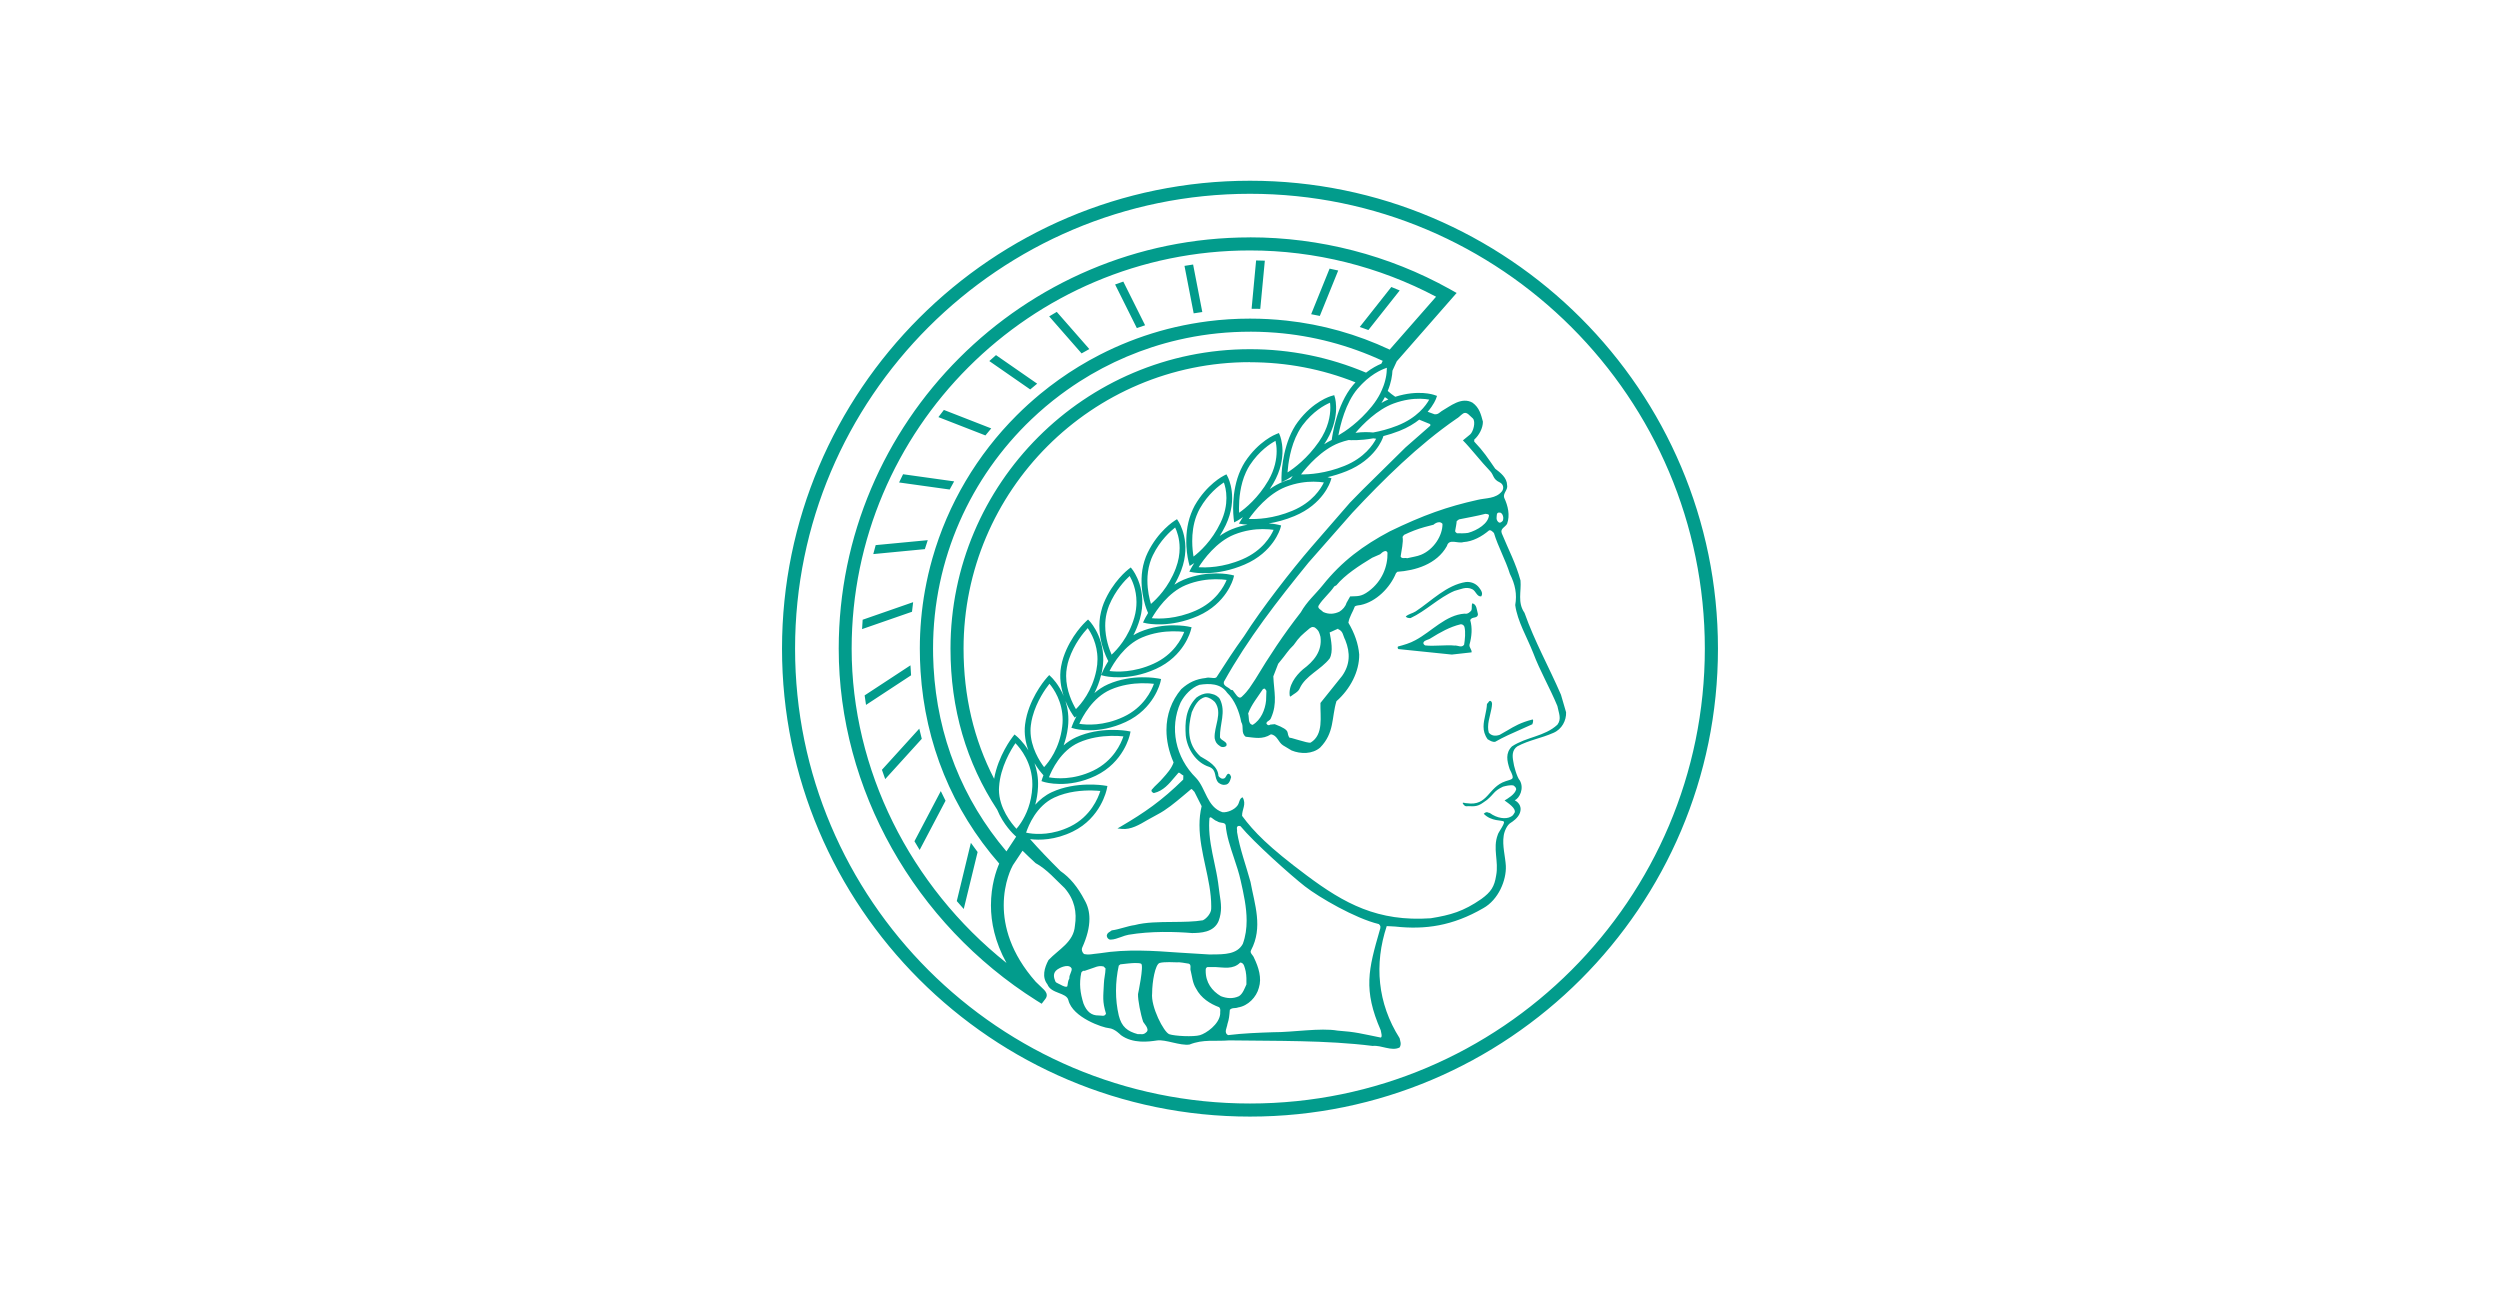 <svg xmlns:svg="http://www.w3.org/2000/svg" xmlns="http://www.w3.org/2000/svg" width="100.919mm"  height="52.37mm"  viewBox="0 0 100.919 52.37" >
<path id="mpi_logo" style="clip-rule:evenodd;fill:#029c8c;fill-opacity:1;fill-rule:evenodd;stroke:none;stroke-width:0.265"
 d="m 50.459,7.296 c -10.416,0 -18.891,8.473 -18.891,18.889 0,10.416 8.475,18.889 18.891,18.889 10.416,0 18.891,-8.472 18.891,-18.889 0,-10.416 -8.475,-18.889 -18.891,-18.889 z m 0,0.527 c 10.124,0 18.361,8.238 18.361,18.361 0,10.126 -8.237,18.362 -18.361,18.362 -10.126,0 -18.364,-8.235 -18.364,-18.362 0,-10.124 8.238,-18.361 18.364,-18.361 z m 0,1.76 c -9.156,0 -16.602,7.448 -16.602,16.602 0,5.659 3.06,11.1 7.988,14.207 l 0.205,0.127 0.147,-0.192 c 0.041,-0.053 0.058,-0.105 0.058,-0.152 0,-0.122 -0.104,-0.217 -0.162,-0.271 l -0.285,-0.274 c -1.018,-1.154 -1.29,-2.248 -1.29,-3.089 0,-0.93 0.334,-1.552 0.362,-1.598 l 0.008,-0.016 0.389,-0.586 c 0.167,0.163 0.336,0.328 0.526,0.501 0.465,0.25 0.841,0.702 1.174,1.009 0.403,0.469 0.5,0.969 0.414,1.526 -0.052,0.659 -0.656,0.944 -1.066,1.379 -0.168,0.313 -0.272,0.689 -0.044,0.979 0.147,0.39 0.771,0.32 0.847,0.64 0.173,0.705 1.396,1.113 1.635,1.129 0.237,0.017 0.484,0.281 0.484,0.281 0.486,0.355 1.124,0.267 1.46,0.216 0.334,-0.051 0.933,0.221 1.311,0.165 0.56,-0.223 1.021,-0.12 1.603,-0.168 1.833,0.028 3.915,-0.013 5.789,0.224 0.348,-0.041 0.762,0.228 1.089,0.062 0.085,-0.141 0.021,-0.258 0,-0.375 -0.896,-1.41 -1.029,-2.991 -0.52,-4.525 l 0.336,0.018 c 1.219,0.134 2.324,-0.025 3.558,-0.739 0.617,-0.341 0.942,-1.135 0.914,-1.713 -0.021,-0.373 -0.15,-0.815 -0.087,-1.211 0.023,-0.177 0.138,-0.447 0.292,-0.53 0.062,-0.037 0.29,-0.191 0.361,-0.39 0.117,-0.32 -0.133,-0.472 -0.207,-0.516 0.198,-0.081 0.387,-0.481 0.207,-0.795 -0.115,-0.122 -0.251,-0.61 -0.265,-0.769 -0.044,-0.231 -0.051,-0.465 0.166,-0.613 0.486,-0.256 0.944,-0.318 1.451,-0.541 0.348,-0.146 0.528,-0.507 0.514,-0.832 l -0.207,-0.709 c -0.5,-1.154 -1.062,-2.144 -1.471,-3.305 -0.292,-0.417 -0.124,-0.859 -0.162,-1.306 -0.186,-0.693 -0.479,-1.227 -0.755,-1.902 -0.078,-0.193 0.138,-0.248 0.214,-0.387 0.124,-0.341 0.037,-0.723 -0.117,-1.05 -0.062,-0.187 0.161,-0.318 0.117,-0.511 -0.006,-0.3 -0.269,-0.502 -0.479,-0.661 -0.314,-0.452 -0.459,-0.688 -0.848,-1.096 v -0.079 c 0.196,-0.173 0.355,-0.472 0.35,-0.727 -0.078,-0.29 -0.14,-0.562 -0.419,-0.765 -0.444,-0.249 -0.896,0.14 -1.248,0.341 -0.099,0.069 -0.147,0.139 -0.286,0.127 -0.089,-0.032 -0.181,-0.066 -0.277,-0.101 0.246,-0.281 0.333,-0.512 0.339,-0.53 l 0.039,-0.111 -0.11,-0.037 c -0.026,-0.011 -0.65,-0.222 -1.576,0.073 -0.108,-0.071 -0.208,-0.151 -0.304,-0.236 0.14,-0.336 0.182,-0.619 0.191,-0.817 l 0.174,-0.378 2.417,-2.76 -0.283,-0.159 c -2.453,-1.365 -5.242,-2.086 -8.062,-2.086 z m 0,0.527 c 2.62,0 5.212,0.65 7.512,1.868 -0.338,0.385 -1.665,1.902 -1.873,2.135 -1.328,-0.623 -2.725,-1.015 -4.174,-1.172 -0.008,-9.3e-4 -0.017,-0.002 -0.025,-0.002 -0.112,-0.012 -0.225,-0.023 -0.338,-0.032 -0.013,-10e-4 -0.027,-0.002 -0.041,-0.003 -0.108,-0.008 -0.216,-0.016 -0.325,-0.022 -0.118,-0.006 -0.236,-0.011 -0.355,-0.015 -7e-4,-2e-5 -10e-4,2e-5 -0.002,0 -0.126,-0.004 -0.253,-0.005 -0.38,-0.005 0,0 -2.3e-4,0 -2.3e-4,0 -0.574,0 -1.14,0.036 -1.695,0.107 -0.111,0.014 -0.221,0.03 -0.332,0.047 -0.22,0.034 -0.439,0.073 -0.656,0.117 -0.108,0.022 -0.216,0.046 -0.323,0.07 -0.107,0.025 -0.214,0.051 -0.321,0.078 -0.106,0.027 -0.212,0.056 -0.317,0.086 -0.105,0.03 -0.21,0.061 -0.315,0.094 -0.208,0.065 -0.415,0.135 -0.619,0.21 -0.408,0.15 -0.807,0.319 -1.195,0.506 -0.097,0.047 -0.193,0.095 -0.289,0.144 -0.287,0.147 -0.569,0.305 -0.843,0.472 -0.275,0.167 -0.543,0.344 -0.804,0.53 -0.261,0.186 -0.516,0.381 -0.763,0.585 -0.082,0.068 -0.164,0.137 -0.244,0.207 -0.161,0.14 -0.319,0.283 -0.474,0.43 -0.077,0.073 -0.153,0.148 -0.229,0.224 -1.584,1.583 -2.772,3.562 -3.401,5.773 -0.03,0.105 -0.059,0.211 -0.086,0.317 -0.055,0.213 -0.105,0.427 -0.149,0.644 -0.022,0.108 -0.043,0.217 -0.063,0.326 -0.137,0.765 -0.209,1.552 -0.209,2.355 0,0.306 0.01,0.61 0.029,0.911 7e-5,0.001 1.5e-4,0.002 2.3e-4,0.004 0.187,2.921 1.275,5.586 3.176,7.761 -0.123,0.282 -0.334,0.888 -0.334,1.69 0,0.668 0.155,1.469 0.627,2.322 -3.89,-3.098 -6.25,-7.81 -6.25,-12.687 0,-8.864 7.213,-16.075 16.077,-16.075 z m 0.247,0.403 -0.182,1.951 c 0.117,0 0.235,0.002 0.35,0.004 l 0.184,-1.945 c -0.117,-0.002 -0.235,-0.007 -0.352,-0.009 z m -2.543,0.165 c -0.117,0.017 -0.232,0.035 -0.348,0.055 l 0.371,1.916 c 0.116,-0.018 0.23,-0.037 0.348,-0.053 z m 5.509,0.166 -0.744,1.84 c 0.118,0.021 0.235,0.044 0.35,0.069 l 0.742,-1.833 c -0.117,-0.027 -0.233,-0.051 -0.348,-0.076 z m -8.327,0.523 c -0.11,0.039 -0.221,0.078 -0.331,0.117 l 0.877,1.76 c 0.11,-0.039 0.221,-0.076 0.334,-0.113 z m 10.819,0.219 -1.274,1.613 c 0.118,0.039 0.233,0.08 0.348,0.124 l 1.265,-1.598 c -0.111,-0.048 -0.223,-0.094 -0.338,-0.139 z m -13.505,1.004 c -0.103,0.06 -0.205,0.122 -0.306,0.182 l 1.308,1.494 c 0.103,-0.06 0.207,-0.118 0.313,-0.175 z m 7.8,0.799 c 0.002,0 0.003,0 0.005,0 0.118,4e-5 0.237,0.002 0.355,0.005 0.114,0.003 0.227,0.008 0.34,0.014 2.3e-4,2e-5 4.6e-4,-10e-6 6.9e-4,0 0.116,0.006 0.231,0.014 0.346,0.023 1.2e-4,2e-5 3.5e-4,-10e-6 4.7e-4,0 1.499,0.121 2.942,0.503 4.31,1.135 -0.018,0.038 -0.035,0.076 -0.053,0.114 -0.164,0.068 -0.381,0.179 -0.619,0.363 -1.482,-0.625 -3.054,-0.947 -4.685,-0.947 -6.667,0 -12.09,5.423 -12.09,12.088 0,2.425 0.638,4.603 1.886,6.502 0.243,0.603 0.673,1.003 0.7,1.027 l 0.065,0.061 c -0.1,0.153 -0.236,0.357 -0.392,0.595 -1.776,-2.093 -2.789,-4.64 -2.942,-7.433 -0.008,-0.152 -0.015,-0.304 -0.018,-0.457 -0.002,-0.098 -0.003,-0.196 -0.003,-0.294 0,-3.638 1.526,-6.926 3.971,-9.258 0.371,-0.353 0.762,-0.685 1.173,-0.992 0.082,-0.061 0.165,-0.122 0.249,-0.181 0.084,-0.059 0.168,-0.118 0.253,-0.176 0.085,-0.058 0.171,-0.114 0.257,-0.17 1.212,-0.777 2.562,-1.356 4.006,-1.69 0.103,-0.024 0.207,-0.047 0.311,-0.068 0.832,-0.171 1.694,-0.26 2.576,-0.26 z m -10.253,0.946 c -0.089,0.078 -0.182,0.159 -0.27,0.24 l 1.651,1.146 c 0.092,-0.078 0.186,-0.154 0.281,-0.233 z m 10.253,0.288 c 1.478,0 2.907,0.274 4.259,0.812 -0.033,0.035 -0.065,0.071 -0.098,0.109 -0.672,0.797 -0.845,2.085 -0.861,2.215 -0.105,0.052 -0.207,0.11 -0.305,0.174 0.673,-1.002 0.447,-1.834 0.438,-1.868 l -0.033,-0.113 -0.11,0.032 c -0.03,0.007 -0.733,0.207 -1.359,1.048 -0.064,0.085 -0.129,0.184 -0.189,0.297 -0.465,0.853 -0.472,1.907 -0.472,1.953 l 0.003,0.186 0.165,-0.083 c 0.013,-0.006 0.124,-0.064 0.287,-0.173 l -0.088,0.132 c -0.093,0.027 -0.188,0.058 -0.286,0.097 -0.198,0.077 -0.383,0.183 -0.553,0.303 0.049,-0.073 0.097,-0.149 0.143,-0.229 0.613,-1.055 0.285,-1.891 0.271,-1.926 l -0.044,-0.108 -0.106,0.042 c -0.03,0.011 -0.711,0.278 -1.269,1.129 -0.057,0.09 -0.113,0.193 -0.17,0.315 -0.407,0.887 -0.288,1.911 -0.283,1.952 l 0.021,0.17 0.152,-0.083 c 0.01,-0.005 0.089,-0.052 0.204,-0.133 -0.041,0.061 -0.071,0.108 -0.076,0.116 l -0.089,0.147 0.17,0.028 c 0.01,10e-4 0.074,0.01 0.178,0.016 -0.199,0.037 -0.411,0.095 -0.631,0.184 -0.176,0.071 -0.339,0.165 -0.491,0.271 0.085,-0.134 0.168,-0.279 0.244,-0.439 0.518,-1.089 0.099,-1.911 0.08,-1.946 l -0.053,-0.102 -0.101,0.051 c -0.028,0.014 -0.689,0.35 -1.179,1.209 -0.051,0.094 -0.099,0.198 -0.15,0.33 -0.355,0.921 -0.106,1.916 -0.095,1.957 l 0.039,0.152 0.134,-0.083 c 0.004,-0.002 0.025,-0.015 0.054,-0.035 -0.076,0.117 -0.12,0.196 -0.126,0.208 l -0.075,0.14 0.156,0.03 c 0.039,0.007 0.945,0.171 2.078,-0.318 1.154,-0.493 1.429,-1.421 1.441,-1.46 l 0.033,-0.118 -0.118,-0.028 c -0.013,-0.004 -0.156,-0.038 -0.381,-0.054 0.305,-0.049 0.659,-0.139 1.04,-0.298 1.158,-0.482 1.441,-1.373 1.453,-1.41 l 0.037,-0.115 -0.115,-0.033 c -0.004,-0.001 -0.02,-0.005 -0.045,-0.011 0.237,-0.054 0.497,-0.132 0.77,-0.242 1.161,-0.469 1.456,-1.322 1.467,-1.358 l 0.019,-0.058 c 0.203,-0.052 0.419,-0.12 0.646,-0.209 0.343,-0.135 0.609,-0.3 0.817,-0.467 -0.005,0.004 -0.01,0.009 -0.016,0.013 l 0.43,0.175 c 0.014,0.012 0.021,0.021 0.021,0.037 0,0.006 -0.005,0.021 -0.005,0.032 -0.029,0.025 -0.999,0.876 -0.999,0.876 -0.002,0.002 -1.746,1.722 -1.746,1.722 0,0.002 -0.498,0.509 -0.498,0.509 -0.004,0.002 -1.552,1.787 -1.552,1.787 -0.811,0.94 -2.009,2.48 -2.727,3.609 -0.375,0.516 -0.749,1.089 -1.096,1.633 -0.036,0.06 -0.108,0.055 -0.221,0.041 -0.076,-0.01 -0.156,-0.016 -0.226,0.007 h 0.002 l -0.016,0.004 c 0.005,-0.002 0.009,-0.002 0.014,-0.004 -0.394,0.044 -0.682,0.175 -0.988,0.451 -0.396,0.47 -0.597,1.037 -0.597,1.649 0,0.422 0.094,0.866 0.288,1.31 -0.081,0.24 -0.267,0.45 -0.435,0.636 l -0.094,0.103 -0.12,0.12 c -0.076,0.071 -0.166,0.157 -0.228,0.237 l -0.007,0.007 -0.005,0.011 c -0.007,0.025 -0.011,0.074 0.067,0.111 l 0.018,0.011 0.021,-0.004 c 0.366,-0.088 0.596,-0.364 0.82,-0.631 0,0 0.14,-0.161 0.161,-0.187 0.035,-0.005 0.063,0.014 0.109,0.056 0.025,0.021 0.055,0.039 0.087,0.055 v 0.019 c 0,0 -0.005,0.12 -0.005,0.147 -0.868,0.857 -1.575,1.34 -2.501,1.884 l -0.154,0.089 0.18,0.019 c 0.36,0.036 0.703,-0.166 1.034,-0.362 l 0.398,-0.219 c 0.366,-0.189 0.707,-0.476 1.039,-0.753 0,0 0.297,-0.249 0.329,-0.277 0.033,0.007 0.067,0.046 0.092,0.078 0,0 0.021,0.021 0.035,0.035 0.005,0.009 0.277,0.548 0.292,0.58 -0.062,0.254 -0.087,0.509 -0.087,0.765 0,0.555 0.12,1.11 0.237,1.651 0.117,0.534 0.237,1.084 0.237,1.625 0,0.037 -7e-5,0.071 -0.002,0.106 0,0.168 -0.182,0.389 -0.336,0.46 -0.346,0.058 -0.767,0.063 -1.209,0.067 -0.545,0.004 -1.109,0.009 -1.543,0.126 -0.138,0.017 -0.299,0.062 -0.456,0.106 -0.152,0.041 -0.311,0.088 -0.459,0.106 l -0.013,0.002 -0.018,0.014 -0.053,0.037 c -0.048,0.029 -0.111,0.069 -0.124,0.14 0,0.007 -0.002,0.013 -0.002,0.021 0,0.039 0.018,0.088 0.051,0.117 0.03,0.033 0.067,0.046 0.106,0.044 0.131,0 0.279,-0.056 0.421,-0.106 0.099,-0.037 0.203,-0.074 0.297,-0.09 0.906,-0.154 1.895,-0.124 2.568,-0.069 0.331,-0.005 0.875,-0.016 1.071,-0.488 0.071,-0.191 0.097,-0.369 0.097,-0.539 0,-0.189 -0.03,-0.368 -0.059,-0.555 l -0.06,-0.459 c -0.039,-0.278 -0.099,-0.557 -0.157,-0.829 -0.101,-0.476 -0.205,-0.969 -0.205,-1.469 0,-0.101 0.005,-0.203 0.014,-0.304 0.009,-0.014 0.021,-0.028 0.035,-0.029 0.028,-0.005 0.079,0.037 0.12,0.069 0.046,0.034 0.094,0.071 0.147,0.085 0.06,0.043 0.127,0.058 0.189,0.065 0.088,0.011 0.134,0.023 0.162,0.09 0.036,0.437 0.189,0.891 0.336,1.331 0.101,0.301 0.205,0.613 0.272,0.919 0.12,0.533 0.239,1.073 0.239,1.608 0,0.318 -0.041,0.633 -0.154,0.942 -0.23,0.423 -0.739,0.423 -1.227,0.426 h -0.147 l -1.203,-0.074 c -1.029,-0.074 -2.095,-0.15 -3.187,0.025 0.007,0 -0.244,0.028 -0.244,0.028 -0.136,0.021 -0.262,0.037 -0.399,0.005 -0.051,-0.041 -0.092,-0.111 -0.092,-0.187 0,-0.023 0.005,-0.046 0.014,-0.069 0.196,-0.43 0.293,-0.819 0.293,-1.165 0,-0.279 -0.065,-0.528 -0.192,-0.749 -0.283,-0.541 -0.594,-0.916 -0.976,-1.179 -0.47,-0.468 -0.87,-0.884 -1.227,-1.289 -2.5e-4,-3e-5 -4.3e-4,3e-5 -6.9e-4,0 l 6.9e-4,-10e-4 c 0.373,0.047 1.006,0.046 1.728,-0.308 1.128,-0.552 1.361,-1.672 1.37,-1.72 l 0.023,-0.117 -0.12,-0.018 c -0.046,-0.009 -1.151,-0.182 -2.124,0.267 -0.273,0.127 -0.492,0.309 -0.669,0.507 0.058,-0.214 0.1,-0.453 0.112,-0.721 0.017,-0.364 -0.046,-0.684 -0.142,-0.957 0.144,0.241 0.276,0.392 0.29,0.406 l 0.071,0.083 c -0.025,0.067 -0.043,0.119 -0.046,0.127 l -0.034,0.11 0.11,0.035 c 0.039,0.011 0.953,0.285 2.077,-0.251 1.133,-0.544 1.375,-1.624 1.384,-1.67 l 0.025,-0.117 -0.12,-0.021 c -0.044,-0.009 -1.098,-0.189 -2.073,0.251 -0.192,0.087 -0.361,0.201 -0.508,0.329 0.077,-0.215 0.141,-0.458 0.174,-0.734 0.049,-0.407 -0.006,-0.762 -0.1,-1.056 0.136,0.334 0.289,0.551 0.301,0.57 l 0.071,0.098 0.073,-0.057 c -0.102,0.193 -0.157,0.336 -0.163,0.352 l -0.044,0.118 0.122,0.034 c 0.04,0.012 0.951,0.256 2.075,-0.27 1.14,-0.529 1.388,-1.571 1.4,-1.616 l 0.025,-0.117 -0.117,-0.023 c -0.042,-0.007 -1.044,-0.196 -2.022,0.235 -0.209,0.092 -0.392,0.216 -0.552,0.355 0.105,-0.206 0.2,-0.447 0.269,-0.723 l 0.134,0.033 c 0.039,0.009 0.948,0.228 2.077,-0.284 1.145,-0.518 1.4,-1.522 1.412,-1.566 l 0.03,-0.117 -0.12,-0.025 c -0.04,-0.01 -0.988,-0.203 -1.974,0.216 -0.09,0.038 -0.174,0.084 -0.255,0.133 0.099,-0.193 0.191,-0.411 0.262,-0.658 0.331,-1.161 -0.272,-1.955 -0.297,-1.988 l -0.071,-0.092 -0.092,0.071 c -0.027,0.021 -0.64,0.498 -0.999,1.371 -0.041,0.101 -0.078,0.219 -0.11,0.354 -0.243,0.99 0.262,1.926 0.285,1.965 l 0.01,0.019 c -0.15,0.241 -0.229,0.423 -0.236,0.442 l -0.055,0.126 c 0.013,-0.052 0.026,-0.103 0.037,-0.157 0.239,-1.196 -0.456,-1.972 -0.486,-2.004 l -0.078,-0.085 -0.085,0.078 c -0.025,0.023 -0.613,0.568 -0.91,1.448 -0.037,0.113 -0.069,0.233 -0.094,0.37 -0.079,0.44 -0.006,0.856 0.104,1.191 -0.197,-0.471 -0.477,-0.743 -0.498,-0.761 l -0.085,-0.083 -0.081,0.088 c -0.023,0.025 -0.582,0.642 -0.82,1.527 -0.032,0.122 -0.057,0.248 -0.074,0.382 -0.046,0.382 0.024,0.739 0.134,1.041 -0.218,-0.352 -0.449,-0.548 -0.468,-0.564 l -0.092,-0.076 -0.074,0.095 c -0.027,0.033 -0.587,0.763 -0.749,1.694 -0.818,-1.577 -1.234,-3.337 -1.234,-5.259 0,-6.374 5.186,-11.56 11.561,-11.56 z m 5.522,0.225 c 0.002,0.005 0.003,0.007 0.003,0.014 0,0.044 -0.003,0.1 -0.009,0.16 -0.002,0.019 -0.004,0.039 -0.006,0.059 -0.003,0.021 -0.005,0.041 -0.008,0.064 -0.005,0.032 -0.011,0.066 -0.018,0.1 -0.008,0.037 -0.017,0.076 -0.027,0.116 -0.006,0.024 -0.013,0.048 -0.02,0.073 -0.01,0.034 -0.021,0.069 -0.033,0.105 -0.007,0.022 -0.016,0.045 -0.025,0.067 -0.033,0.088 -0.072,0.179 -0.12,0.275 l 7e-4,2.3e-4 c -0.085,0.166 -0.196,0.342 -0.341,0.522 -0.521,0.643 -1.067,1.007 -1.35,1.172 0.076,-0.417 0.288,-1.308 0.774,-1.881 0.051,-0.06 0.101,-0.114 0.152,-0.166 0.023,-0.024 0.045,-0.045 0.068,-0.068 0.041,-0.04 0.081,-0.078 0.121,-0.113 0.006,-0.005 0.011,-0.011 0.017,-0.016 0.055,-0.047 0.109,-0.09 0.161,-0.129 0.004,-0.003 0.008,-0.006 0.012,-0.009 0.106,-0.079 0.207,-0.142 0.299,-0.192 0.005,-0.002 0.009,-0.005 0.013,-0.007 0.079,-0.043 0.15,-0.075 0.213,-0.101 0.045,-0.019 0.09,-0.037 0.125,-0.047 z m -0.077,1.183 c 0.047,0.03 0.095,0.061 0.14,0.093 -0.096,0.042 -0.189,0.089 -0.28,0.142 0.052,-0.08 0.1,-0.158 0.141,-0.235 z m 1.415,0.065 c 0.162,0.002 0.289,0.019 0.375,0.036 -0.127,0.228 -0.479,0.732 -1.287,1.05 -0.358,0.141 -0.69,0.225 -0.978,0.277 -0.178,-0.019 -0.421,-0.026 -0.712,0.014 0.291,-0.339 0.875,-0.939 1.538,-1.184 0.429,-0.157 0.794,-0.196 1.064,-0.192 z m -3.629,0.16 c 0.005,0.056 0.012,0.12 0.012,0.205 0,0.313 -0.076,0.815 -0.461,1.373 -0.467,0.673 -0.995,1.064 -1.267,1.237 0.025,-0.343 0.113,-1.046 0.433,-1.628 0.055,-0.104 0.112,-0.191 0.17,-0.272 0.428,-0.571 0.896,-0.822 1.112,-0.914 z m -15.588,0.292 c -0.073,0.097 -0.147,0.194 -0.221,0.29 l 1.898,0.739 c 0.078,-0.097 0.156,-0.191 0.235,-0.283 z m 21.041,0.12 c 0.039,-5.8e-4 0.082,0.015 0.132,0.056 l 0.182,0.168 c 0.122,0.138 0.016,0.532 -0.108,0.643 -0.101,0.083 -0.198,0.162 -0.295,0.242 0.302,0.3 0.739,0.869 1.096,1.237 0.157,0.161 0.108,0.33 0.39,0.458 0.14,0.067 0.182,0.221 0.097,0.352 -0.249,0.32 -0.663,0.272 -0.99,0.355 -1.216,0.269 -2.197,0.617 -3.542,1.269 -1.075,0.571 -1.934,1.202 -2.715,2.181 -0.297,0.369 -0.631,0.647 -0.88,1.089 -0.709,0.91 -1.271,1.764 -1.835,2.701 -0.201,0.295 -0.265,0.442 -0.548,0.707 -0.136,0.131 -0.258,-0.14 -0.343,-0.235 -0.009,-0.009 -0.016,-0.024 -0.023,-0.033 -0.028,0.005 -0.057,-0.002 -0.087,-0.021 -0.076,-0.099 -0.313,-0.141 -0.269,-0.314 0.971,-1.743 2.151,-3.256 3.415,-4.811 l 1.771,-2.013 c 1.262,-1.347 2.657,-2.729 4.205,-3.797 0.147,-0.083 0.231,-0.233 0.349,-0.235 z m -3.704,1.027 c 0.042,0.005 0.081,0.011 0.112,0.016 -0.122,0.237 -0.47,0.769 -1.278,1.096 -0.772,0.311 -1.433,0.348 -1.753,0.343 0.246,-0.32 0.831,-1.002 1.538,-1.271 0.134,-0.051 0.261,-0.087 0.383,-0.116 0.061,0.006 0.432,0.031 0.997,-0.068 z m -3.95,0.101 c 0.023,0.095 0.046,0.233 0.046,0.417 0,0.306 -0.069,0.723 -0.334,1.184 -0.413,0.707 -0.926,1.124 -1.181,1.301 -0.002,-0.051 -0.005,-0.11 -0.005,-0.182 0,-0.364 0.046,-0.942 0.281,-1.453 0.052,-0.113 0.103,-0.205 0.154,-0.284 0.383,-0.582 0.831,-0.87 1.039,-0.983 z m -15.034,1.348 c -0.055,0.11 -0.111,0.221 -0.161,0.332 l 2.042,0.285 c 0.058,-0.113 0.118,-0.221 0.18,-0.329 z m 16.57,0.3 c 0.178,2.3e-4 0.321,0.017 0.416,0.031 -0.117,0.244 -0.456,0.804 -1.271,1.143 -0.776,0.324 -1.446,0.345 -1.759,0.331 0.223,-0.316 0.776,-1.013 1.485,-1.292 0.436,-0.17 0.832,-0.214 1.129,-0.213 z m -3.621,0.031 c 0.044,0.122 0.104,0.334 0.104,0.627 0,0.276 -0.055,0.617 -0.237,0.997 -0.352,0.742 -0.852,1.186 -1.091,1.368 -0.025,-0.143 -0.053,-0.364 -0.053,-0.626 0,-0.309 0.039,-0.672 0.17,-1.018 0.048,-0.12 0.09,-0.214 0.138,-0.297 0.338,-0.592 0.769,-0.921 0.97,-1.05 z m 11.109,1.216 c 0.069,-0.014 0.108,0.039 0.133,0.076 0.044,0.08 0.051,0.172 0.018,0.255 -0.039,0.041 -0.087,0.09 -0.151,0.074 -0.147,-0.104 -0.093,-0.235 -0.083,-0.359 0.03,-0.03 0.035,-0.046 0.083,-0.046 z m -0.546,0.051 c 0.048,0.009 0.11,0.004 0.14,0.05 -0.018,0.337 -0.467,0.615 -0.843,0.719 -0.158,0.025 -0.306,0.016 -0.449,0.016 -0.037,-0.025 -0.079,-0.058 -0.074,-0.095 0.025,-0.159 0.051,-0.253 0.062,-0.396 l 0.092,-0.07 c 0.332,-0.067 0.737,-0.138 1.071,-0.225 z m -12.454,0.216 -0.097,0.062 c -0.028,0.017 -0.666,0.424 -1.087,1.29 -0.048,0.097 -0.092,0.205 -0.134,0.343 -0.297,0.956 0.078,1.921 0.097,1.962 l 0.053,0.131 c -0.084,0.139 -0.134,0.237 -0.14,0.251 l -0.065,0.134 0.145,0.033 c 0.036,0.006 0.944,0.197 2.077,-0.3 1.147,-0.507 1.414,-1.474 1.425,-1.516 l 0.03,-0.115 -0.117,-0.03 c -0.037,-0.007 -0.933,-0.21 -1.923,0.2 -0.131,0.055 -0.254,0.122 -0.37,0.198 0.1,-0.171 0.194,-0.363 0.276,-0.577 0.426,-1.127 -0.086,-1.935 -0.109,-1.969 z m 10.584,0.122 c 0.049,0.001 0.096,0.02 0.133,0.067 0.005,0.467 -0.345,1.031 -0.863,1.246 -0.164,0.071 -0.38,0.094 -0.573,0.143 -0.048,-0.042 -0.205,0.046 -0.254,-0.072 0.03,-0.235 0.12,-0.585 0.078,-0.794 l 0.06,-0.079 c 0.273,-0.129 0.525,-0.231 0.827,-0.315 l 0.361,-0.094 c 0.06,-0.055 0.149,-0.103 0.231,-0.102 z m -10.66,0.212 c 0.071,0.147 0.182,0.44 0.182,0.834 0,0.239 -0.041,0.514 -0.154,0.813 -0.292,0.776 -0.779,1.248 -1.004,1.44 -0.058,-0.192 -0.143,-0.54 -0.143,-0.945 0,-0.228 0.028,-0.472 0.101,-0.711 0.04,-0.125 0.076,-0.224 0.12,-0.309 0.295,-0.605 0.71,-0.974 0.899,-1.121 z m 3.54,0.066 c 0.186,-3.5e-4 0.336,0.016 0.435,0.03 -0.11,0.251 -0.445,0.841 -1.26,1.189 -0.788,0.338 -1.462,0.341 -1.766,0.32 0.198,-0.311 0.716,-1.025 1.43,-1.315 0.44,-0.177 0.851,-0.224 1.161,-0.224 z m 9.165,0.048 c 0.068,-6.9e-4 0.121,0.072 0.165,0.109 0.166,0.555 0.47,1.089 0.645,1.654 0.214,0.422 0.292,0.824 0.214,1.255 0.09,0.659 0.468,1.278 0.73,1.944 0.263,0.702 0.673,1.409 0.972,2.132 0.055,0.29 0.179,0.521 0,0.755 -0.516,0.479 -1.244,0.486 -1.834,0.875 -0.269,0.269 -0.202,0.579 -0.092,0.919 0.219,0.43 0.136,0.387 -0.168,0.488 -0.712,0.237 -0.705,1.016 -1.562,0.887 -0.048,0.014 -0.248,-0.087 -0.129,0.058 0.092,0.108 0.129,0.044 0.311,0.064 0.304,0.016 0.419,-0.111 0.633,-0.256 0.304,-0.258 0.267,-0.354 0.645,-0.534 0.09,-0.023 0.31,-0.087 0.435,-0.043 0.083,0.076 0.086,0.078 0.099,0.147 -0.048,0.209 -0.352,0.382 -0.47,0.453 0.162,0.118 0.461,0.316 0.41,0.482 -0.07,0.11 -0.065,0.129 -0.185,0.186 -0.17,0.083 -0.509,0.069 -0.829,-0.168 -0.048,0.016 -0.101,-0.092 -0.237,0.037 0.311,0.32 0.746,0.248 0.81,0.313 0.067,0.064 -0.233,0.451 -0.244,0.534 -0.21,0.555 0.046,1.067 -0.065,1.644 -0.069,0.449 -0.205,0.663 -0.598,0.949 -0.726,0.502 -1.235,0.647 -2.045,0.778 -2.132,0.145 -3.478,-0.587 -5.011,-1.734 -1.536,-1.147 -2.124,-1.755 -2.602,-2.4 -0.007,-0.265 0.186,-0.465 0.021,-0.75 -0.139,0.048 -0.125,0.23 -0.208,0.333 -0.12,0.168 -0.403,0.29 -0.605,0.27 -0.631,-0.214 -0.666,-0.956 -1.062,-1.38 -0.845,-0.834 -1.082,-2.036 -0.631,-3.042 0.159,-0.311 0.444,-0.61 0.764,-0.721 0.394,-0.062 0.859,-0.062 1.117,0.32 0.304,0.291 0.493,0.762 0.569,1.179 0.124,0.201 -0.028,0.431 0.18,0.597 0.361,0.035 0.672,0.125 1.02,-0.097 0.258,0.035 0.293,0.32 0.488,0.444 l 0.345,0.207 c 0.369,0.151 0.843,0.151 1.154,-0.118 0.583,-0.596 0.456,-1.211 0.657,-1.87 0.557,-0.492 0.926,-1.197 0.919,-1.886 -0.034,-0.423 -0.186,-0.861 -0.437,-1.283 0.041,-0.25 0.182,-0.438 0.262,-0.661 0.071,-0.041 0.162,-0.041 0.237,-0.055 0.619,-0.131 1.182,-0.693 1.423,-1.285 l 0.056,-0.055 c 0.709,-0.048 1.591,-0.299 1.999,-1.04 0.085,-0.32 0.445,-0.083 0.668,-0.159 0.376,-0.021 0.75,-0.23 1.034,-0.472 0.01,-0.003 0.02,-0.005 0.03,-0.005 z m -22.691,0.399 -2.102,0.2 c -0.035,0.12 -0.067,0.239 -0.097,0.362 l 2.082,-0.2 c 0.04,-0.12 0.079,-0.242 0.117,-0.362 z m 18.457,0.441 c 0.042,-0.007 0.079,0.007 0.102,0.064 0.014,0.56 -0.223,1.158 -0.757,1.554 -0.322,0.24 -0.463,0.194 -0.751,0.212 l -0.15,0.267 c -0.034,0.133 -0.151,0.269 -0.285,0.35 -0.21,0.097 -0.426,0.117 -0.659,0.009 -0.06,-0.078 -0.251,-0.145 -0.175,-0.262 0.168,-0.274 0.453,-0.5 0.629,-0.769 l 0.083,-0.044 c 0.354,-0.428 0.917,-0.79 1.448,-1.113 l 0.32,-0.14 c 0.045,-0.043 0.125,-0.116 0.195,-0.128 z m -10.307,1.005 c 0.099,0.17 0.276,0.546 0.276,1.05 0,0.191 -0.023,0.4 -0.087,0.624 -0.235,0.813 -0.705,1.31 -0.917,1.502 -0.092,-0.209 -0.258,-0.656 -0.258,-1.167 0,-0.162 0.016,-0.332 0.055,-0.498 0.03,-0.124 0.065,-0.231 0.101,-0.322 0.254,-0.613 0.647,-1.022 0.829,-1.188 z m 3.461,0.131 c 0.194,-0.002 0.352,0.014 0.454,0.028 -0.106,0.26 -0.431,0.877 -1.248,1.238 -0.797,0.35 -1.478,0.337 -1.773,0.307 0.177,-0.307 0.656,-1.039 1.372,-1.336 0.445,-0.184 0.872,-0.235 1.196,-0.237 z m 10.197,0.11 c -0.025,-10e-4 -0.051,-7e-4 -0.077,0.001 -0.79,0.12 -1.402,0.771 -2.033,1.186 -0.131,0.085 -0.299,0.106 -0.403,0.21 0.048,0.055 0.117,0.062 0.193,0.062 0.613,-0.283 1.14,-0.824 1.771,-1.096 0.249,-0.063 0.472,-0.193 0.723,-0.069 0.151,0.076 0.179,0.304 0.359,0.29 0.078,-0.117 0.014,-0.228 -0.083,-0.355 -0.114,-0.145 -0.272,-0.221 -0.45,-0.229 z m -22.398,0.816 -2.038,0.709 c -0.009,0.125 -0.016,0.251 -0.023,0.378 l 2.015,-0.7 c 0.014,-0.129 0.03,-0.258 0.046,-0.387 z m 22.572,0.046 c -0.042,0.097 7e-5,0.203 -0.042,0.293 -0.057,0.069 -0.154,0.151 -0.265,0.124 -0.764,0.049 -1.333,0.721 -1.985,1.069 -0.223,0.125 -0.473,0.196 -0.709,0.258 -0.021,0.035 -0.014,0.083 0.021,0.104 0.723,0.076 1.437,0.145 2.153,0.221 l 0.797,-0.089 c 0.023,-0.104 -0.104,-0.193 -0.083,-0.313 0.092,-0.325 0.12,-0.68 0.03,-0.986 0.062,-0.166 0.297,-0.042 0.311,-0.242 -0.048,-0.154 -0.041,-0.403 -0.227,-0.438 z m -0.443,0.847 c 0.065,0.005 0.116,0.061 0.127,0.109 0.051,0.2 0.019,0.52 -0.014,0.713 -0.099,0.146 -0.254,0.019 -0.389,0.037 -0.313,-0.037 -0.841,0.036 -1.186,-0.007 -0.053,-0.03 -0.09,-0.083 -0.06,-0.131 0.053,-0.088 0.198,-0.092 0.288,-0.159 0.377,-0.235 0.774,-0.46 1.205,-0.562 0.01,-0.001 0.019,-0.002 0.029,-9.3e-4 z m -5.985,0.112 c 0.03,-9.3e-4 0.06,0.007 0.085,0.027 0.159,0.124 0.168,0.207 0.214,0.366 0.078,0.59 -0.279,0.995 -0.709,1.315 -0.304,0.262 -0.597,0.673 -0.53,1.075 l 0.025,0.025 c 0.141,-0.115 0.316,-0.184 0.375,-0.33 0.233,-0.52 0.859,-0.757 1.209,-1.209 0.154,-0.272 0.059,-0.739 0,-1.052 0,0.009 0.46,-0.219 0.336,-0.138 0.219,0.092 0.191,0.249 0.297,0.449 0.208,0.521 0.189,0.992 -0.129,1.444 l -0.875,1.092 c -0.014,0.555 0.138,1.271 -0.392,1.598 -0.097,0.055 -0.937,-0.265 -0.839,-0.178 -0.2,-0.214 0.127,-0.286 -0.615,-0.564 l -0.18,0.018 c -0.023,0.021 -0.087,0.055 -0.154,-0.037 -0.007,-0.113 0.14,-0.097 0.186,-0.235 0.265,-0.596 0.117,-1.059 0.092,-1.677 l 0.196,-0.507 c 0.373,-0.447 0.371,-0.511 0.624,-0.755 0.251,-0.355 0.304,-0.383 0.643,-0.673 0.035,-0.03 0.087,-0.056 0.138,-0.058 z m -9.098,0.041 c 0.133,0.186 0.396,0.638 0.396,1.258 0,0.14 -0.014,0.288 -0.046,0.444 -0.17,0.85 -0.626,1.373 -0.824,1.569 -0.132,-0.221 -0.396,-0.742 -0.396,-1.338 0,-0.11 0.009,-0.226 0.03,-0.338 0.021,-0.124 0.048,-0.233 0.083,-0.334 0.212,-0.626 0.588,-1.078 0.758,-1.259 z m 3.423,0.13 c 0.203,-0.003 0.368,0.011 0.474,0.024 -0.101,0.265 -0.422,0.917 -1.239,1.285 -0.799,0.364 -1.49,0.332 -1.777,0.295 0.154,-0.302 0.596,-1.05 1.315,-1.356 0.446,-0.19 0.89,-0.243 1.228,-0.248 z m -10.578,1.374 -1.849,1.213 c 0.018,0.129 0.035,0.256 0.056,0.384 l 1.819,-1.195 c -0.01,-0.133 -0.018,-0.267 -0.025,-0.403 z m 9.335,0.723 c 0.212,-0.004 0.385,0.01 0.494,0.023 -0.097,0.272 -0.412,0.953 -1.23,1.334 -0.808,0.378 -1.504,0.325 -1.783,0.28 0.134,-0.295 0.537,-1.059 1.258,-1.377 0.449,-0.197 0.908,-0.254 1.261,-0.261 z m -3.723,0.021 c 0.169,0.198 0.532,0.719 0.532,1.461 0,0.085 -0.005,0.177 -0.017,0.269 -0.106,0.887 -0.548,1.437 -0.732,1.635 -0.166,-0.219 -0.548,-0.794 -0.548,-1.474 0,-0.069 0.004,-0.138 0.013,-0.209 0.014,-0.122 0.037,-0.239 0.067,-0.35 0.17,-0.636 0.525,-1.131 0.684,-1.331 z m 8.678,0.197 c 0.007,3.5e-4 0.015,0.002 0.022,0.005 l 0.058,0.083 -0.014,0.396 c -0.037,0.361 -0.202,0.778 -0.543,0.979 -0.203,-0.048 -0.129,-0.292 -0.18,-0.459 0.131,-0.359 0.382,-0.658 0.592,-0.979 0.023,-0.016 0.043,-0.027 0.065,-0.026 z m -2.287,0.189 c -0.167,6e-5 -0.327,0.073 -0.459,0.172 -0.442,0.451 -0.465,1.013 -0.431,1.526 0.055,0.535 0.41,1.104 0.951,1.272 0.327,0.131 0.175,0.437 0.371,0.638 0.074,0.055 0.173,0.103 0.262,0.083 0.18,-0.007 0.214,-0.2 0.249,-0.313 l -0.042,-0.095 c -0.138,-0.134 -0.151,0.145 -0.248,0.152 -0.078,0.039 -0.175,-0.028 -0.221,-0.097 -0.023,-0.403 -0.41,-0.606 -0.73,-0.792 -0.55,-0.5 -0.507,-1.161 -0.348,-1.785 0.104,-0.235 0.256,-0.555 0.555,-0.611 0.138,0.007 0.279,0.104 0.376,0.2 0.331,0.445 -0.044,0.995 -0.007,1.465 0.034,0.161 0.083,0.23 0.221,0.32 0.076,0.055 0.175,0.041 0.244,-0.007 0.09,-0.182 -0.21,-0.203 -0.251,-0.355 -0.013,-0.534 0.251,-1.02 0,-1.533 -0.055,-0.106 -0.2,-0.193 -0.325,-0.215 -0.056,-0.018 -0.112,-0.026 -0.167,-0.026 z m 11.399,0.302 c -0.034,0.002 -0.064,0.044 -0.087,0.081 0,0 -0.03,0.035 -0.042,0.046 -0.006,0.159 -0.041,0.309 -0.071,0.454 -0.034,0.156 -0.067,0.308 -0.067,0.46 0,0.171 0.041,0.338 0.168,0.514 l 0.023,0.011 c 0.088,0.053 0.18,0.106 0.279,0.088 0.336,-0.193 0.696,-0.35 1.041,-0.502 0,0 0.44,-0.196 0.458,-0.205 0.021,-0.044 0.032,-0.102 0.032,-0.141 0,-0.023 -0.002,-0.041 -0.012,-0.048 -0.002,-0.002 -0.005,-0.007 -0.013,-0.004 -0.48,0.122 -0.735,0.276 -1.006,0.437 0,0 -0.313,0.179 -0.318,0.182 -0.184,0.065 -0.342,0.035 -0.44,-0.089 -0.021,-0.074 -0.029,-0.15 -0.029,-0.224 0,-0.17 0.044,-0.345 0.085,-0.513 0.037,-0.15 0.069,-0.29 0.076,-0.424 -0.007,-0.085 -0.033,-0.106 -0.076,-0.122 z m -23.045,1.124 -1.508,1.661 c 0.043,0.127 0.087,0.251 0.133,0.375 l 1.476,-1.626 c -0.036,-0.136 -0.069,-0.274 -0.101,-0.41 z m 7.726,0.291 c 0.22,-0.005 0.401,0.008 0.514,0.021 -0.094,0.281 -0.401,0.992 -1.22,1.384 -0.816,0.39 -1.518,0.316 -1.785,0.268 0.113,-0.292 0.475,-1.074 1.2,-1.4 0.449,-0.203 0.925,-0.263 1.291,-0.272 z m -3.845,0.295 c 0.203,0.209 0.684,0.794 0.684,1.658 0,0.032 -8e-5,0.067 -0.002,0.101 -0.03,0.66 -0.255,1.139 -0.445,1.434 -0.028,0.044 -0.056,0.084 -0.082,0.12 -0.009,0.012 -0.018,0.025 -0.026,0.036 -0.032,0.042 -0.062,0.079 -0.087,0.107 -0.198,-0.212 -0.707,-0.829 -0.707,-1.585 0,-0.034 0.002,-0.069 0.005,-0.105 0.051,-0.804 0.486,-1.511 0.661,-1.766 z m 3.107,1.911 c 0.132,0.003 0.242,0.011 0.32,0.018 -0.088,0.285 -0.389,1.029 -1.209,1.433 -0.715,0.35 -1.343,0.322 -1.664,0.273 -0.003,-5.8e-4 -0.007,-0.001 -0.011,-0.002 -0.043,-0.007 -0.082,-0.014 -0.112,-0.021 0.097,-0.286 0.414,-1.08 1.139,-1.417 0.541,-0.252 1.14,-0.293 1.537,-0.285 z m -6.119,0.023 -1.064,2.025 c 0.069,0.117 0.139,0.237 0.21,0.352 l 1.045,-1.987 c -0.064,-0.129 -0.131,-0.258 -0.191,-0.389 z m 12.042,1.405 0.055,0.011 c 0.527,0.64 2.038,1.992 2.604,2.432 0.565,0.44 2.027,1.293 2.978,1.52 0.09,0.076 0.076,0.139 0.042,0.242 -0.459,1.591 -0.677,2.411 0.039,4.048 0.007,0.062 0.076,0.267 0,0.292 -0.792,-0.159 -1.002,-0.228 -1.746,-0.281 -0.686,-0.12 -1.829,0.071 -2.59,0.065 -0.597,0.021 -1.203,0.041 -1.826,0.117 -0.187,-0.097 -0.041,-0.307 -0.028,-0.444 0.069,-0.214 0.076,-0.325 0.097,-0.576 0.097,-0.103 0.216,-0.048 0.334,-0.097 0.401,-0.062 0.741,-0.417 0.838,-0.792 0.127,-0.394 -0.011,-0.832 -0.193,-1.207 -0.034,-0.111 -0.186,-0.196 -0.124,-0.307 0.493,-0.923 0.145,-1.86 -0.02,-2.761 -0.173,-0.64 -0.438,-1.348 -0.544,-2.022 0.023,-0.069 -0.067,-0.231 0.086,-0.242 z m -10.828,0.684 -0.569,2.351 c 0.092,0.108 0.186,0.214 0.281,0.32 l 0.56,-2.3 c -0.092,-0.122 -0.184,-0.246 -0.272,-0.371 z m 8.012,4.816 c 0.141,7e-5 0.26,0.007 0.26,0.007 0.198,-0.014 0.35,0.034 0.525,0.055 0.122,0.048 0.037,0.203 0.078,0.292 0.058,0.231 0.071,0.482 0.215,0.712 0.2,0.387 0.566,0.617 0.93,0.753 0.08,0.076 0.035,0.178 0.044,0.278 -0.044,0.415 -0.564,0.779 -0.82,0.852 -0.255,0.074 -1.015,0.037 -1.234,-0.039 -0.221,-0.076 -0.756,-1.119 -0.693,-1.66 0,-0.449 0.122,-1.159 0.301,-1.216 0.09,-0.028 0.253,-0.034 0.395,-0.034 z m 2.86,0.016 c 0.163,0.007 0.177,0.2 0.221,0.352 0.039,0.209 0.03,0.343 0.03,0.532 -0.069,0.15 -0.145,0.378 -0.3,0.474 -0.246,0.115 -0.495,0.092 -0.732,0 -0.357,-0.212 -0.617,-0.55 -0.612,-1.029 0,-0.083 0.005,-0.117 0.067,-0.145 h 0.343 c 0.307,0.011 0.698,0.11 0.984,-0.184 z m -4.241,0.02 c 0.109,-0.002 0.198,0.005 0.243,0.029 0.117,0.065 -0.127,1.225 -0.127,1.225 -0.009,0.23 0.104,0.82 0.21,1.124 0.021,0.046 0.258,0.281 0.141,0.4 -0.141,0.145 -0.221,0.078 -0.364,0.092 -0.41,-0.113 -0.649,-0.288 -0.764,-0.751 -0.152,-0.645 -0.146,-1.354 0,-2.015 l 0.064,-0.051 c 0.18,-0.02 0.416,-0.05 0.598,-0.054 z m -2.728,0.121 c 0.069,0.005 0.13,0.032 0.163,0.097 0.028,0.117 -0.11,0.267 -0.089,0.398 -0.063,0.113 -0.056,0.187 -0.083,0.32 -0.035,0.062 -0.207,-0.021 -0.262,-0.055 -0.215,-0.116 -0.2,-0.055 -0.263,-0.256 -0.034,-0.134 -0.032,-0.29 0.192,-0.407 0.086,-0.049 0.228,-0.104 0.343,-0.097 z m 1.363,0.004 c 0.03,0.002 0.061,0.006 0.092,0.014 l 0.078,0.08 c -0.005,0.23 -0.062,0.401 -0.067,0.615 -0.023,0.537 -0.069,0.698 0.085,1.209 -0.057,0.136 -0.172,0.071 -0.295,0.074 -0.285,0.007 -0.484,-0.15 -0.614,-0.484 -0.134,-0.429 -0.18,-0.803 -0.088,-1.246 0.03,-0.053 0.092,-0.09 0.134,-0.071 l 0.396,-0.136 c 0.1,-0.04 0.187,-0.06 0.278,-0.055 z" />
</svg>
